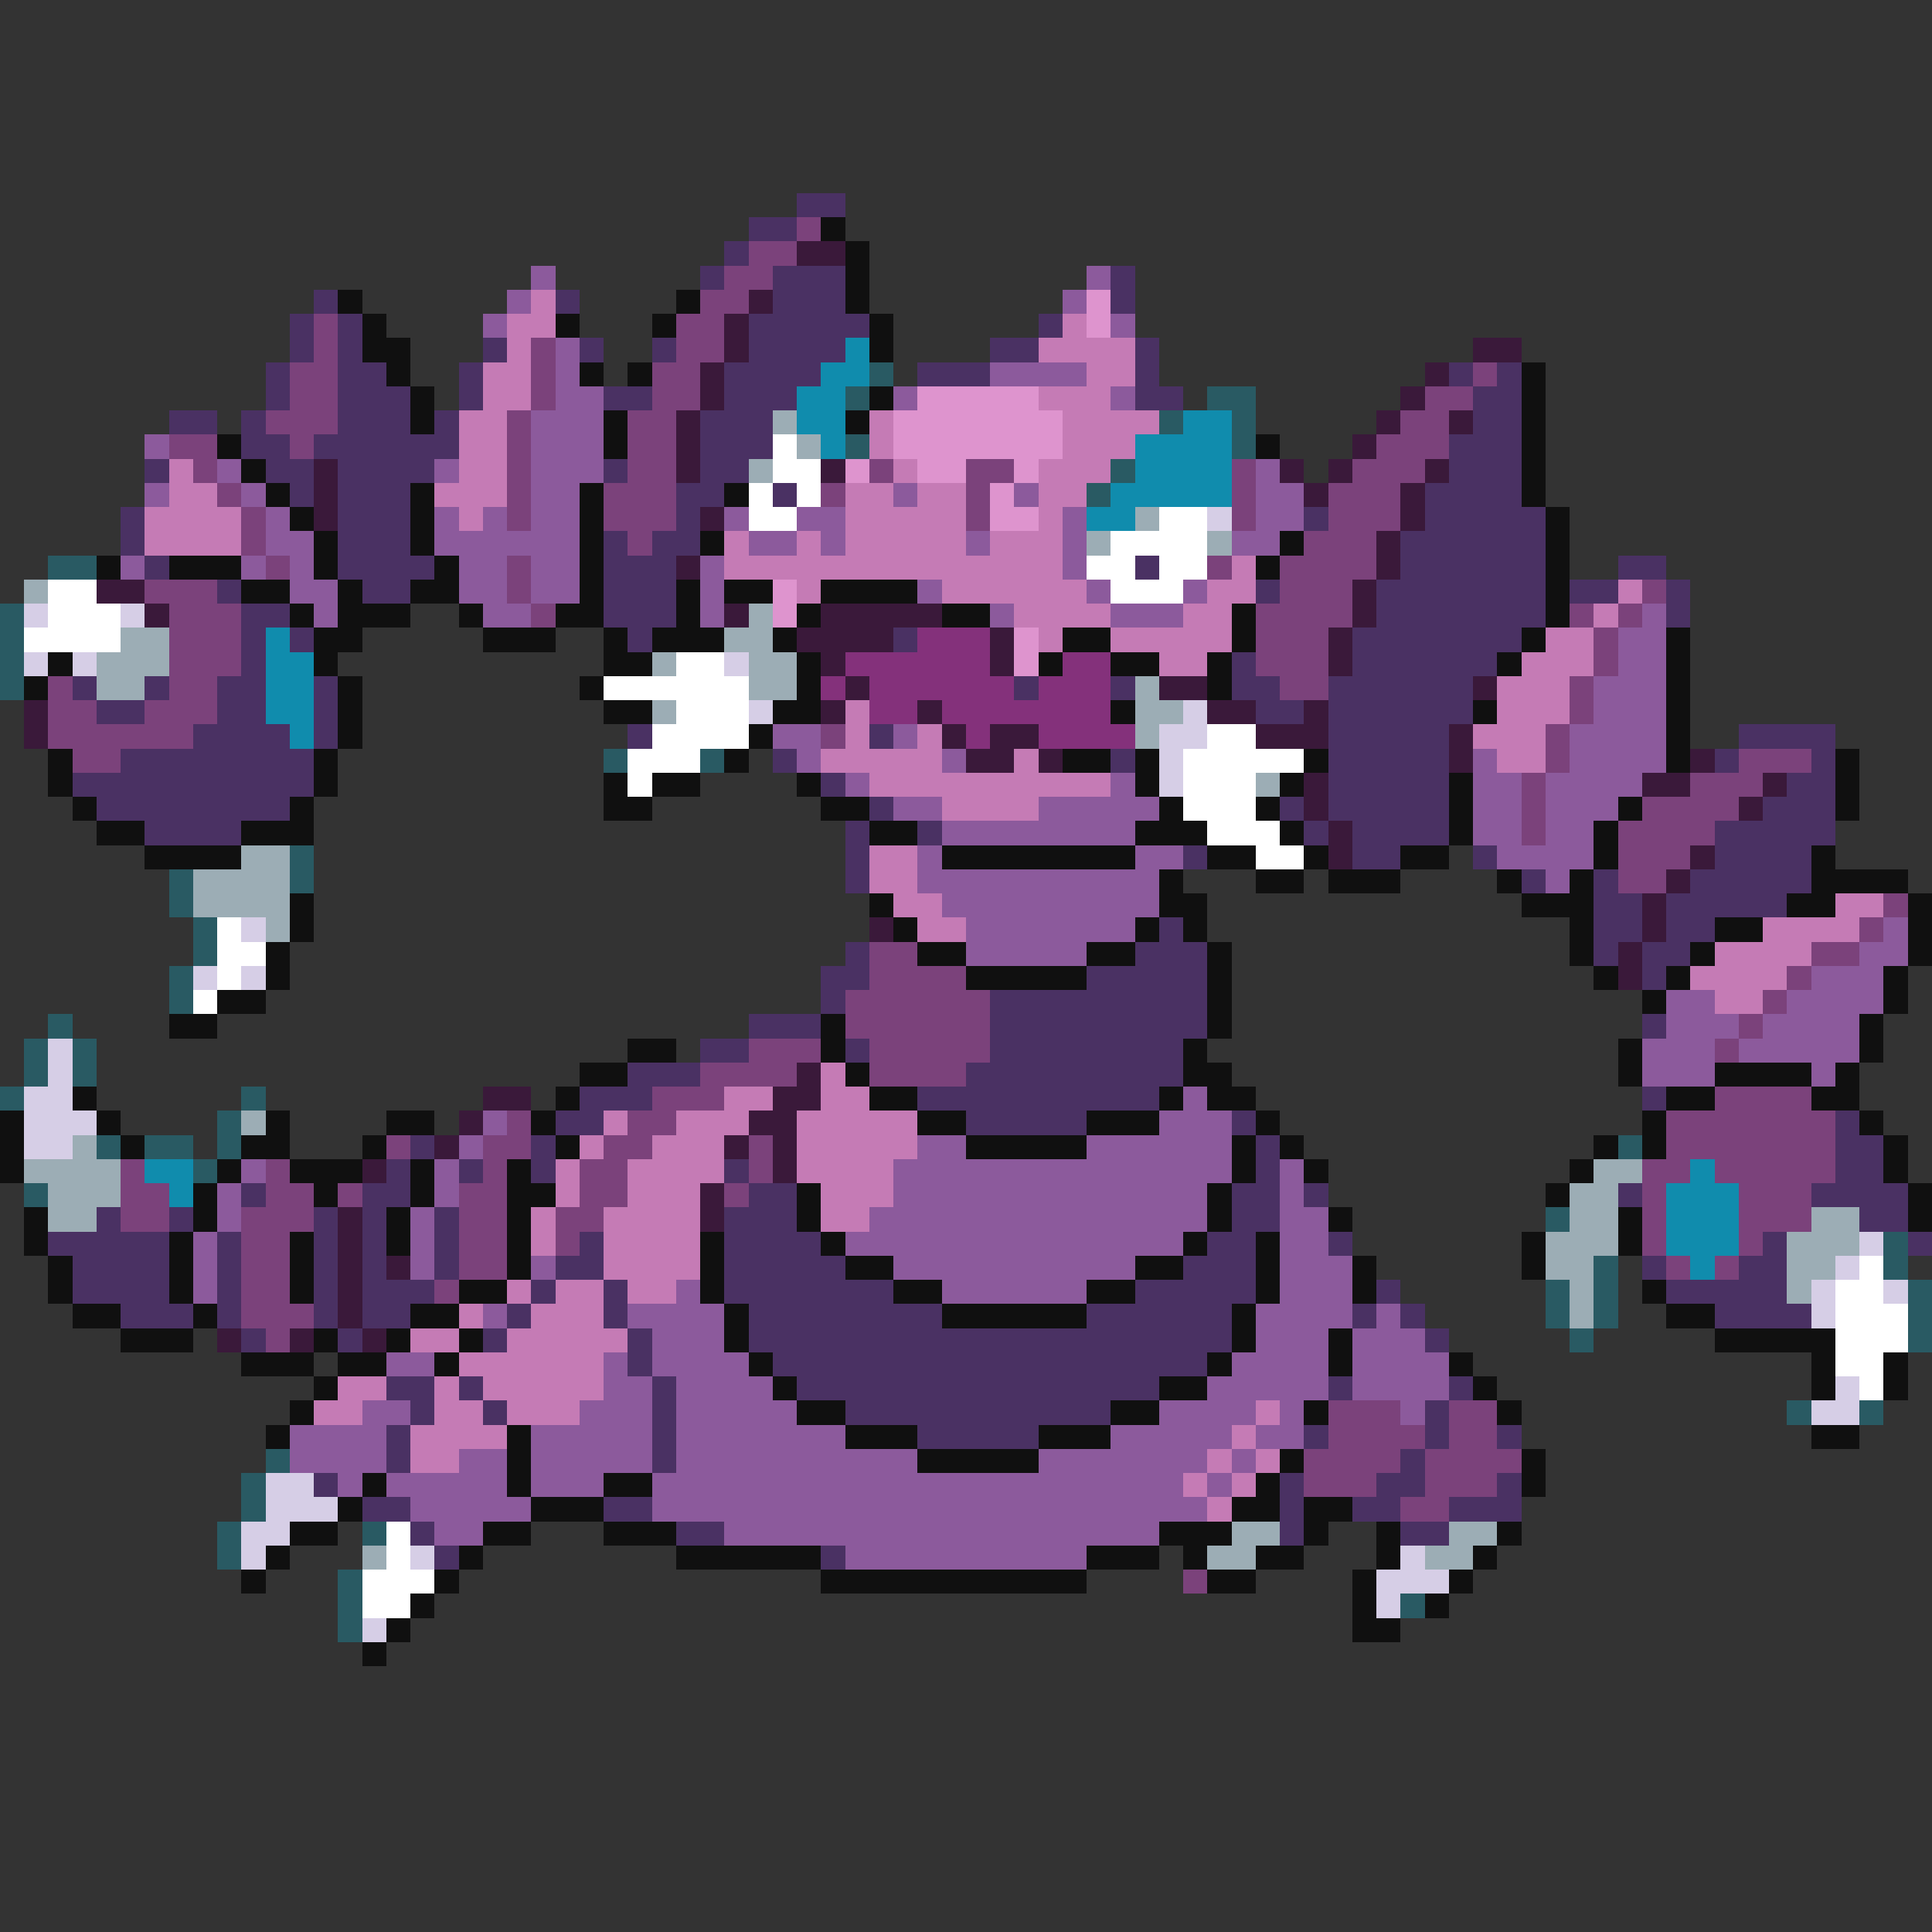 <svg xmlns="http://www.w3.org/2000/svg" viewBox="0 -0.5 80 80" shape-rendering="crispEdges">
<rect x="0" y="-0.5" width="80" height="80" fill="#333333" stroke="none"/>
<path stroke="#4a3163" d="M33 8h2M31 9h2M30 10h1M29 11h1M32 11h3M46 11h1M13 12h1M23 12h1M32 12h3M46 12h1M12 13h1M14 13h1M31 13h5M43 13h1M12 14h1M14 14h1M20 14h1M24 14h1M27 14h1M31 14h4M41 14h2M47 14h1M11 15h1M14 15h2M19 15h1M30 15h4M38 15h3M47 15h1M60 15h1M62 15h1M11 16h1M14 16h3M19 16h1M25 16h2M30 16h3M47 16h2M61 16h2M7 17h2M10 17h1M14 17h3M18 17h1M29 17h3M61 17h2M10 18h2M13 18h6M29 18h3M60 18h3M6 19h1M11 19h2M14 19h4M25 19h1M29 19h2M60 19h3M12 20h1M14 20h3M28 20h2M32 20h1M59 20h4M5 21h1M14 21h3M28 21h1M54 21h1M59 21h5M5 22h1M14 22h3M25 22h1M27 22h2M58 22h6M6 23h1M14 23h4M25 23h3M47 23h1M58 23h6M67 23h2M9 24h1M15 24h2M25 24h3M52 24h1M57 24h7M65 24h2M69 24h1M10 25h2M25 25h3M57 25h7M69 25h1M10 26h1M12 26h1M26 26h1M37 26h1M56 26h7M10 27h1M51 27h1M56 27h6M3 28h1M6 28h1M9 28h2M13 28h1M42 28h1M46 28h1M51 28h2M55 28h6M4 29h2M9 29h2M13 29h1M52 29h2M55 29h6M8 30h4M13 30h1M26 30h1M36 30h1M55 30h5M72 30h4M5 31h8M32 31h1M46 31h1M55 31h5M71 31h1M75 31h1M3 32h10M34 32h1M55 32h5M74 32h2M4 33h8M36 33h1M53 33h1M55 33h5M73 33h3M6 34h4M35 34h1M38 34h1M54 34h1M56 34h4M71 34h5M35 35h1M49 35h1M56 35h2M61 35h1M71 35h4M35 36h1M63 36h1M66 36h1M70 36h5M66 37h2M69 37h5M48 38h1M66 38h2M69 38h2M35 39h1M47 39h3M66 39h1M68 39h2M34 40h2M45 40h5M68 40h1M34 41h1M41 41h9M31 42h3M41 42h9M68 42h1M29 43h2M35 43h1M41 43h8M26 44h3M40 44h9M24 45h3M38 45h10M68 45h1M23 46h2M40 46h5M51 46h1M76 46h1M17 47h1M22 47h1M52 47h1M76 47h2M16 48h1M19 48h1M22 48h1M30 48h1M52 48h1M76 48h2M10 49h1M15 49h2M31 49h2M51 49h2M54 49h1M67 49h1M75 49h4M4 50h1M7 50h1M13 50h1M15 50h1M18 50h1M30 50h3M51 50h2M77 50h2M2 51h5M9 51h1M13 51h1M15 51h1M18 51h1M24 51h1M30 51h4M50 51h2M55 51h1M73 51h1M79 51h1M3 52h4M9 52h1M13 52h1M15 52h1M18 52h1M23 52h2M30 52h5M49 52h3M68 52h1M72 52h2M3 53h4M9 53h1M13 53h1M15 53h3M22 53h1M25 53h1M30 53h7M47 53h5M57 53h1M69 53h5M5 54h3M9 54h1M13 54h1M15 54h2M21 54h1M25 54h1M31 54h8M45 54h6M56 54h1M58 54h1M71 54h4M10 55h1M14 55h1M20 55h1M26 55h1M31 55h20M59 55h1M26 56h1M32 56h18M16 57h2M19 57h1M27 57h1M33 57h15M55 57h1M60 57h1M17 58h1M20 58h1M27 58h1M35 58h11M59 58h1M16 59h1M27 59h1M38 59h5M54 59h1M59 59h1M62 59h1M16 60h1M27 60h1M58 60h1M13 61h1M53 61h1M57 61h2M62 61h1M15 62h2M25 62h2M53 62h1M56 62h2M60 62h3M17 63h1M28 63h2M53 63h1M58 63h2M18 64h1M34 64h1" />
<path stroke="#7b427b" d="M33 9h1M31 10h2M30 11h2M29 12h2M13 13h1M28 13h2M13 14h1M22 14h1M28 14h2M12 15h2M22 15h1M27 15h2M61 15h1M12 16h2M22 16h1M27 16h2M59 16h2M11 17h3M21 17h1M26 17h2M58 17h2M7 18h2M12 18h1M21 18h1M26 18h2M57 18h3M8 19h1M21 19h1M26 19h2M36 19h1M40 19h2M51 19h1M56 19h3M9 20h1M21 20h1M25 20h3M34 20h1M40 20h1M51 20h1M55 20h3M10 21h1M21 21h1M25 21h3M40 21h1M51 21h1M55 21h3M10 22h1M26 22h1M54 22h3M11 23h1M21 23h1M50 23h1M53 23h4M6 24h3M21 24h1M53 24h3M68 24h1M7 25h3M22 25h1M52 25h4M65 25h1M67 25h1M7 26h3M52 26h3M66 26h1M7 27h3M52 27h3M66 27h1M2 28h1M7 28h2M53 28h2M65 28h1M2 29h2M6 29h3M65 29h1M2 30h6M34 30h1M64 30h1M3 31h2M64 31h1M72 31h3M63 32h1M70 32h3M63 33h1M68 33h4M63 34h1M67 34h4M67 35h3M67 36h2M78 37h1M77 38h1M36 39h2M75 39h2M36 40h4M74 40h1M35 41h6M73 41h1M35 42h6M72 42h1M31 43h3M36 43h5M71 43h1M29 44h4M36 44h4M27 45h3M71 45h4M21 46h1M26 46h2M69 46h7M16 47h1M20 47h2M25 47h2M31 47h1M69 47h7M5 48h1M11 48h1M20 48h1M24 48h2M31 48h1M68 48h2M71 48h5M5 49h2M11 49h2M14 49h1M19 49h2M24 49h2M30 49h1M68 49h1M72 49h3M5 50h2M10 50h3M19 50h2M23 50h2M68 50h1M72 50h3M10 51h2M19 51h2M23 51h1M68 51h1M72 51h1M10 52h2M19 52h2M69 52h1M71 52h1M10 53h2M18 53h1M10 54h3M11 55h1M55 58h3M60 58h2M55 59h4M60 59h2M54 60h4M59 60h4M54 61h3M59 61h3M58 62h2M49 65h1" />
<path stroke="#101010" d="M34 9h1M35 10h1M35 11h1M14 12h1M28 12h1M35 12h1M15 13h1M23 13h1M27 13h1M36 13h1M15 14h2M36 14h1M16 15h1M24 15h1M26 15h1M63 15h1M17 16h1M36 16h1M63 16h1M17 17h1M25 17h1M35 17h1M63 17h1M9 18h1M25 18h1M52 18h1M63 18h1M10 19h1M63 19h1M11 20h1M17 20h1M24 20h1M30 20h1M63 20h1M12 21h1M17 21h1M24 21h1M64 21h1M13 22h1M17 22h1M24 22h1M29 22h1M53 22h1M64 22h1M4 23h1M7 23h3M13 23h1M18 23h1M24 23h1M52 23h1M64 23h1M10 24h2M14 24h1M17 24h2M24 24h1M28 24h1M30 24h2M34 24h4M64 24h1M12 25h1M14 25h3M19 25h1M23 25h2M28 25h1M33 25h1M39 25h2M51 25h1M64 25h1M13 26h2M20 26h3M25 26h1M27 26h3M32 26h1M44 26h2M51 26h1M63 26h1M69 26h1M2 27h1M13 27h1M25 27h2M33 27h1M43 27h1M46 27h2M50 27h1M62 27h1M69 27h1M1 28h1M14 28h1M24 28h1M33 28h1M50 28h1M69 28h1M14 29h1M25 29h2M32 29h2M46 29h1M61 29h1M69 29h1M14 30h1M31 30h1M69 30h1M2 31h1M13 31h1M30 31h1M44 31h2M47 31h1M54 31h1M69 31h1M76 31h1M2 32h1M13 32h1M25 32h1M27 32h2M33 32h1M47 32h1M53 32h1M60 32h1M76 32h1M3 33h1M12 33h1M25 33h2M34 33h2M48 33h1M52 33h1M60 33h1M67 33h1M76 33h1M4 34h2M10 34h3M36 34h2M47 34h3M53 34h1M60 34h1M66 34h1M6 35h4M39 35h8M50 35h2M54 35h1M58 35h2M66 35h1M75 35h1M48 36h1M52 36h2M55 36h3M62 36h1M65 36h1M75 36h4M12 37h1M36 37h1M48 37h2M63 37h3M74 37h2M79 37h1M12 38h1M37 38h1M47 38h1M49 38h1M65 38h1M71 38h2M79 38h1M11 39h1M38 39h2M45 39h2M50 39h1M65 39h1M70 39h1M79 39h1M11 40h1M40 40h5M50 40h1M66 40h1M69 40h1M78 40h1M9 41h2M50 41h1M68 41h1M78 41h1M7 42h2M34 42h1M50 42h1M77 42h1M26 43h2M34 43h1M49 43h1M67 43h1M77 43h1M24 44h2M35 44h1M49 44h2M67 44h1M71 44h4M76 44h1M3 45h1M23 45h1M36 45h2M48 45h1M50 45h2M69 45h2M75 45h2M0 46h1M4 46h1M11 46h1M16 46h2M22 46h1M38 46h2M45 46h3M52 46h1M68 46h1M77 46h1M0 47h1M5 47h1M10 47h2M15 47h1M23 47h1M40 47h5M51 47h1M53 47h1M66 47h1M68 47h1M78 47h1M0 48h1M9 48h1M12 48h3M17 48h1M21 48h1M51 48h1M54 48h1M65 48h1M78 48h1M8 49h1M13 49h1M17 49h1M21 49h2M33 49h1M50 49h1M64 49h1M79 49h1M1 50h1M8 50h1M16 50h1M21 50h1M33 50h1M50 50h1M55 50h1M67 50h1M79 50h1M1 51h1M7 51h1M12 51h1M16 51h1M21 51h1M29 51h1M34 51h1M49 51h1M52 51h1M63 51h1M67 51h1M2 52h1M7 52h1M12 52h1M21 52h1M29 52h1M35 52h2M47 52h2M52 52h1M56 52h1M63 52h1M2 53h1M7 53h1M12 53h1M19 53h2M29 53h1M37 53h2M45 53h2M52 53h1M56 53h1M68 53h1M3 54h2M8 54h1M17 54h2M30 54h1M39 54h6M51 54h1M69 54h2M5 55h3M13 55h1M16 55h1M19 55h1M30 55h1M51 55h1M55 55h1M71 55h5M10 56h3M14 56h2M18 56h1M31 56h1M50 56h1M55 56h1M60 56h1M75 56h1M78 56h1M13 57h1M32 57h1M48 57h2M61 57h1M75 57h1M78 57h1M12 58h1M33 58h2M46 58h2M54 58h1M62 58h1M11 59h1M21 59h1M35 59h3M43 59h3M75 59h2M21 60h1M38 60h5M53 60h1M63 60h1M15 61h1M21 61h1M25 61h2M52 61h1M63 61h1M14 62h1M22 62h3M51 62h2M54 62h2M12 63h2M20 63h2M25 63h3M48 63h3M54 63h1M57 63h1M62 63h1M11 64h1M19 64h1M28 64h6M45 64h3M49 64h1M52 64h2M57 64h1M61 64h1M10 65h1M18 65h1M34 65h11M50 65h2M56 65h1M60 65h1M17 66h1M56 66h1M59 66h1M16 67h1M56 67h2M15 68h1" />
<path stroke="#3a193a" d="M33 10h2M31 12h1M30 13h1M30 14h1M61 14h2M29 15h1M59 15h1M29 16h1M58 16h1M28 17h1M57 17h1M60 17h1M28 18h1M56 18h1M13 19h1M28 19h1M34 19h1M53 19h1M55 19h1M59 19h1M13 20h1M54 20h1M58 20h1M13 21h1M29 21h1M58 21h1M57 22h1M28 23h1M57 23h1M4 24h2M56 24h1M6 25h1M30 25h1M34 25h5M56 25h1M33 26h4M41 26h1M55 26h1M34 27h1M41 27h1M55 27h1M35 28h1M48 28h2M61 28h1M1 29h1M34 29h1M38 29h1M50 29h2M54 29h1M1 30h1M39 30h1M41 30h2M52 30h3M60 30h1M40 31h2M43 31h1M60 31h1M70 31h1M54 32h1M68 32h2M73 32h1M54 33h1M72 33h1M55 34h1M55 35h1M70 35h1M69 36h1M68 37h1M36 38h1M68 38h1M67 39h1M67 40h1M33 44h1M20 45h2M32 45h2M19 46h1M31 46h2M18 47h1M30 47h1M32 47h1M15 48h1M32 48h1M29 49h1M14 50h1M29 50h1M14 51h1M14 52h1M16 52h1M14 53h1M14 54h1M9 55h1M12 55h1M15 55h1" />
<path stroke="#8c5a9c" d="M22 11h1M45 11h1M21 12h1M44 12h1M20 13h1M46 13h1M23 14h1M23 15h1M41 15h4M23 16h2M37 16h1M46 16h1M22 17h3M6 18h1M22 18h3M9 19h1M18 19h1M22 19h3M52 19h1M6 20h1M10 20h1M22 20h2M37 20h1M42 20h1M52 20h2M11 21h1M18 21h1M20 21h1M22 21h2M30 21h1M33 21h2M44 21h1M52 21h2M11 22h2M18 22h6M31 22h2M34 22h1M40 22h1M44 22h1M51 22h2M5 23h1M10 23h1M12 23h1M19 23h2M22 23h2M29 23h1M44 23h1M12 24h2M19 24h2M22 24h2M29 24h1M38 24h1M45 24h1M49 24h1M13 25h1M20 25h2M29 25h1M41 25h1M46 25h3M68 25h1M67 26h2M67 27h2M66 28h3M66 29h3M32 30h2M37 30h1M65 30h4M33 31h1M39 31h1M61 31h1M65 31h4M35 32h1M46 32h1M61 32h2M64 32h4M37 33h2M43 33h5M61 33h2M64 33h3M39 34h8M61 34h2M64 34h2M38 35h1M47 35h2M62 35h4M38 36h10M64 36h1M39 37h9M40 38h7M78 38h1M40 39h5M77 39h2M75 40h3M69 41h2M74 41h4M69 42h3M73 42h4M68 43h3M72 43h5M68 44h3M75 44h1M49 45h1M20 46h1M48 46h3M19 47h1M38 47h2M45 47h6M10 48h1M18 48h1M37 48h14M53 48h1M9 49h1M18 49h1M37 49h13M53 49h1M9 50h1M17 50h1M36 50h14M53 50h2M8 51h1M17 51h1M35 51h14M53 51h2M8 52h1M17 52h1M22 52h1M37 52h10M53 52h3M8 53h1M28 53h1M39 53h6M53 53h3M20 54h1M26 54h4M52 54h4M57 54h1M27 55h3M52 55h3M56 55h3M16 56h2M25 56h1M27 56h4M51 56h4M56 56h4M25 57h2M28 57h4M50 57h5M56 57h4M15 58h2M24 58h3M28 58h5M48 58h4M53 58h1M58 58h1M12 59h4M22 59h5M28 59h7M46 59h5M52 59h2M12 60h4M19 60h2M22 60h5M28 60h10M43 60h7M51 60h1M14 61h1M16 61h5M22 61h3M27 61h22M50 61h1M17 62h5M27 62h23M18 63h2M30 63h18M35 64h10" />
<path stroke="#c57bb5" d="M22 12h1M21 13h2M44 13h1M21 14h1M43 14h4M20 15h2M45 15h2M20 16h2M43 16h3M19 17h2M36 17h1M44 17h4M19 18h2M36 18h1M44 18h3M7 19h1M19 19h2M37 19h1M43 19h3M7 20h2M18 20h3M35 20h2M38 20h2M43 20h2M6 21h4M19 21h1M35 21h5M43 21h1M6 22h4M30 22h1M33 22h1M35 22h5M41 22h3M30 23h14M51 23h1M33 24h1M39 24h6M50 24h2M67 24h1M42 25h4M49 25h2M66 25h1M43 26h1M46 26h5M64 26h2M48 27h2M63 27h3M62 28h3M35 29h1M62 29h3M35 30h1M38 30h1M61 30h3M34 31h5M42 31h1M62 31h2M36 32h10M39 33h4M36 35h2M36 36h2M37 37h2M76 37h2M38 38h2M73 38h4M71 39h4M70 40h4M71 41h2M34 44h1M30 45h2M34 45h2M25 46h1M28 46h3M33 46h5M24 47h1M27 47h3M33 47h5M23 48h1M26 48h4M33 48h4M23 49h1M26 49h3M34 49h3M22 50h1M25 50h4M34 50h2M22 51h1M25 51h4M25 52h4M21 53h1M23 53h2M26 53h2M19 54h1M22 54h3M17 55h2M21 55h5M19 56h6M14 57h2M18 57h1M20 57h5M13 58h2M18 58h2M21 58h3M52 58h1M17 59h4M51 59h1M17 60h2M50 60h1M52 60h1M49 61h1M51 61h1M50 62h1" />
<path stroke="#de94ce" d="M45 12h1M45 13h1M38 16h5M37 17h7M37 18h7M35 19h1M38 19h2M42 19h1M41 20h1M41 21h2M32 24h1M32 25h1M42 26h1M42 27h1" />
<path stroke="#108cad" d="M35 14h1M34 15h2M33 16h2M33 17h2M49 17h2M34 18h1M47 18h4M47 19h4M46 20h5M45 21h2M11 26h1M11 27h2M11 28h2M11 29h2M12 30h1M6 48h2M70 48h1M7 49h1M69 49h3M69 50h3M69 51h3M70 52h1" />
<path stroke="#295a63" d="M36 15h1M35 16h1M50 16h2M48 17h1M51 17h1M35 18h1M51 18h1M46 19h1M45 20h1M2 23h2M0 25h1M0 26h1M0 27h1M0 28h1M25 31h1M29 31h1M12 35h1M7 36h1M12 36h1M7 37h1M8 38h1M8 39h1M7 40h1M7 41h1M2 42h1M1 43h1M3 43h1M1 44h1M3 44h1M0 45h1M10 45h1M9 46h1M4 47h1M6 47h2M9 47h1M67 47h1M8 48h1M1 49h1M64 50h1M78 51h1M66 52h1M78 52h1M64 53h1M66 53h1M79 53h1M64 54h1M66 54h1M79 54h1M65 55h1M79 55h1M74 58h1M77 58h1M11 60h1M10 61h1M10 62h1M9 63h1M15 63h1M9 64h1M14 65h1M14 66h1M58 66h1M14 67h1" />
<path stroke="#9cadb5" d="M32 17h1M33 18h1M31 19h1M47 21h1M45 22h1M50 22h1M1 24h1M31 25h1M5 26h2M30 26h2M4 27h3M27 27h1M31 27h2M4 28h2M31 28h2M47 28h1M27 29h1M47 29h2M47 30h1M52 32h1M10 35h2M8 36h4M8 37h4M11 38h1M10 46h1M3 47h1M1 48h4M66 48h2M2 49h3M65 49h2M2 50h2M65 50h2M75 50h2M64 51h3M74 51h3M64 52h2M74 52h2M65 53h1M74 53h1M65 54h1M51 63h2M60 63h2M15 64h1M50 64h2M59 64h2" />
<path stroke="#ffffff" d="M32 18h1M32 19h2M31 20h1M33 20h1M31 21h2M48 21h2M46 22h4M45 23h2M48 23h2M2 24h2M46 24h3M2 25h3M1 26h4M28 27h2M25 28h6M28 29h3M27 30h4M50 30h2M26 31h3M49 31h5M26 32h1M49 32h3M49 33h3M50 34h3M52 35h2M9 38h1M9 39h2M9 40h1M8 41h1M77 52h1M76 53h2M76 54h3M76 55h3M76 56h2M77 57h1M16 63h1M16 64h1M15 65h3M15 66h2" />
<path stroke="#d6cee6" d="M50 21h1M1 25h1M5 25h1M1 27h1M3 27h1M30 27h1M31 29h1M49 29h1M48 30h2M48 31h1M48 32h1M10 38h1M8 40h1M10 40h1M2 43h1M2 44h1M1 45h2M1 46h3M1 47h2M77 51h1M76 52h1M75 53h1M78 53h1M75 54h1M76 57h1M75 58h2M11 61h2M11 62h3M10 63h2M10 64h1M17 64h1M58 64h1M57 65h3M57 66h1M15 67h1" />
<path stroke="#84317b" d="M38 26h3M35 27h6M44 27h2M34 28h1M36 28h6M43 28h3M36 29h2M39 29h7M40 30h1M43 30h4" />
</svg>